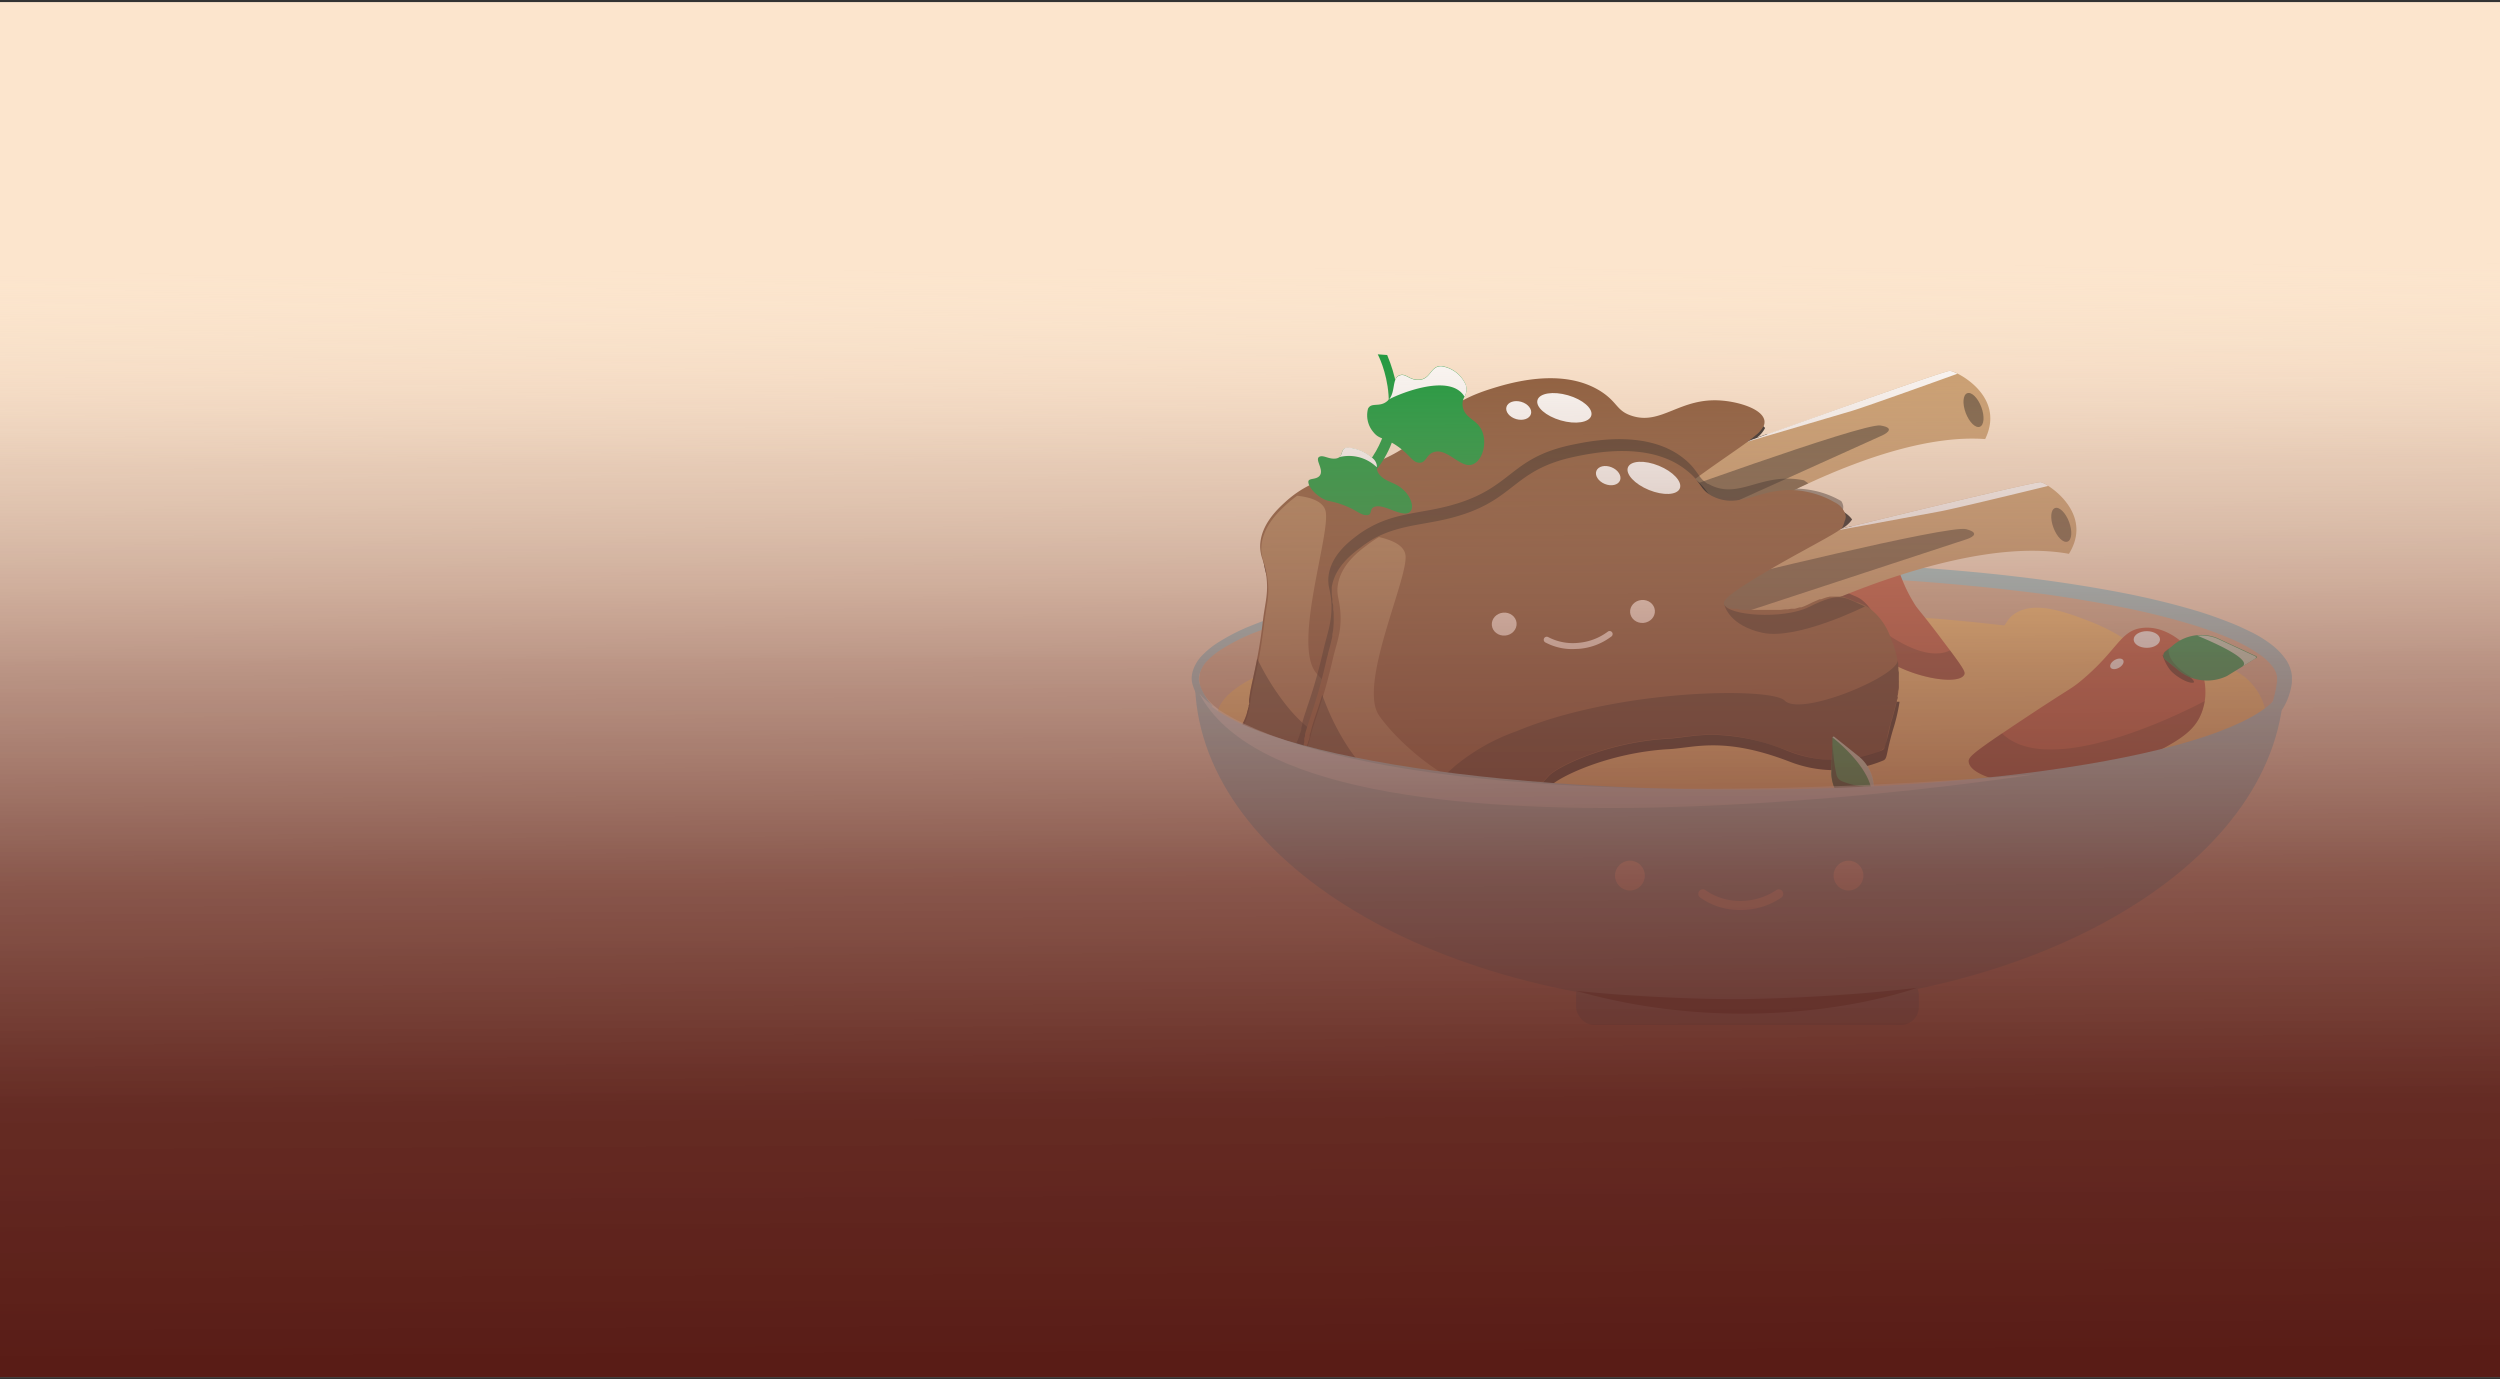 <svg xmlns="http://www.w3.org/2000/svg" xmlns:xlink="http://www.w3.org/1999/xlink" viewBox="0 0 300 165.5"><rect x="0" y="0" width="300" height="165.5" fill="#333333" stroke="none"/><defs><style>.cls-1{isolation:isolate;}.cls-2{fill:#fce5cd;}.cls-3{fill:#d6b396;}.cls-4{fill:#f7c36f;}.cls-5{fill:#99c9d1;}.cls-6{fill:#bf4e34;}.cls-7{opacity:0.27;}.cls-10,.cls-12,.cls-17,.cls-19,.cls-20,.cls-21,.cls-22,.cls-7,.cls-8{mix-blend-mode:soft-light;}.cls-8{opacity:0.9;}.cls-9{fill:#c79966;}.cls-11{fill:#fff;}.cls-12{opacity:0.45;}.cls-13{fill:#7f4b28;}.cls-14{opacity:0.58;}.cls-15{fill:#00922b;}.cls-16{fill:#ffe8d9;}.cls-17{opacity:0.46;}.cls-18{fill:#009245;}.cls-19{opacity:0.74;}.cls-20{opacity:0.61;}.cls-21{opacity:0.52;}.cls-22{opacity:0.49;}.cls-23{fill:url(#linear-gradient);}</style><linearGradient id="linear-gradient" x1="150.37" y1="168.62" x2="149.66" y2="2.17" gradientUnits="userSpaceOnUse"><stop offset="0.03" stop-color="#591c16"/><stop offset="0.22" stop-color="#5f241d" stop-opacity="0.96"/><stop offset="0.38" stop-color="#733c33" stop-opacity="0.84"/><stop offset="0.53" stop-color="#936459" stop-opacity="0.64"/><stop offset="0.68" stop-color="#c09d8d" stop-opacity="0.36"/><stop offset="0.82" stop-color="#fae5cf" stop-opacity="0"/></linearGradient></defs><g class="cls-1"><g id="Layer_1" data-name="Layer 1"><rect class="cls-2" y="0.25" width="300" height="165"/><path class="cls-3" d="M273.45,81.73c.29,9-29,13.11-64.77,13.11S144.35,89,143.9,81.73c-.51-8.22,29-13.11,64.78-13.11S273.22,74.5,273.45,81.73Z"/><path class="cls-4" d="M272,87.42a7.17,7.17,0,0,0-5.18-7.5c-2.28-.83-3.38-.19-5.65-.34-4.3-.29-4.48-2.85-11-5.25-2.67-1-6.24-2.25-8.51-.61-.93.67-.77,1.18-1.91,2.18-2,1.71-4.38,1.89-6.48,2-3.33.25-6.11.45-8.11-1.29-1.85-1.62-1.93-4-4-4.36a16.91,16.91,0,0,1-2.25-.21c-1.53-.37-1.59-.94-2.66-1.09-1.29-.18-1.67.58-3.54.89a12.57,12.57,0,0,1-3-.07,12.46,12.46,0,0,0-6,1.53c-.78.41-3.83,2-4.78,4.33-1.85,4.59,4.66,11.39,8.52,14.52,2.12,1.71,9,6.8,23.45,7.84C252.14,101.54,271.55,93.08,272,87.42Z"/><ellipse class="cls-4" cx="208.68" cy="85.97" rx="62.62" ry="12.67"/><path class="cls-5" d="M144.93,85.22a7.8,7.8,0,0,1-1.39-2,6,6,0,0,1-.45-1.14,2.77,2.77,0,0,1-.09-.66,3.5,3.5,0,0,1,.07-.65,4.56,4.56,0,0,1,1.22-2.15,10.13,10.13,0,0,1,1.85-1.5,23.78,23.78,0,0,1,4.15-2.1c1.43-.58,2.89-1.08,4.36-1.52,2.94-.89,5.93-1.59,8.93-2.19s6-1.1,9.06-1.52c6.06-.84,12.15-1.4,18.25-1.78s12.22-.56,18.33-.58,12.23.15,18.34.51,12.2.91,18.27,1.74c3,.42,6.06.91,9.08,1.5s6,1.31,9,2.22c1.48.46,2.95,1,4.39,1.59.72.31,1.43.65,2.13,1a14.91,14.91,0,0,1,2.05,1.29,8.12,8.12,0,0,1,1.81,1.84,4.31,4.31,0,0,1,.6,1.28,3.72,3.72,0,0,1,.14.74c0,.13,0,.25,0,.38s0,.24,0,.35a7,7,0,0,1-.25,1.24,7.19,7.19,0,0,1-.44,1.17,5.18,5.18,0,0,1-.66,1.1,3.38,3.38,0,0,1-1,.89l-.6-.76a5.65,5.65,0,0,0,.78-1.8,12.19,12.19,0,0,0,.39-2,1.77,1.77,0,0,0,0-.22,1.21,1.21,0,0,0,0-.19,1.78,1.78,0,0,0-.07-.39,2.71,2.71,0,0,0-.37-.77,6.38,6.38,0,0,0-1.39-1.41,18.38,18.38,0,0,0-3.8-2.11c-1.36-.59-2.77-1.09-4.2-1.55a87.34,87.34,0,0,0-8.78-2.2c-3-.61-6-1.1-9-1.53A278.09,278.09,0,0,0,209.22,69q-9.14,0-18.25.42c-6.08.33-12.14.84-18.17,1.62-3,.39-6,.84-9,1.4s-5.95,1.21-8.86,2c-1.46.42-2.9.89-4.3,1.44a23.14,23.14,0,0,0-4,2,9.42,9.42,0,0,0-1.71,1.35,3.72,3.72,0,0,0-1,1.75,2,2,0,0,0-.06.49,1.53,1.53,0,0,0,.06.46,4.5,4.5,0,0,0,.37,1,7.3,7.3,0,0,0,1.22,1.78Z"/><path class="cls-6" d="M220.06,71.55c0,1.62,1,2.67,2.81,4.57a16.39,16.39,0,0,0,4.54,3.7c3.3,1.72,7.72,2.31,8.3,1.14.14-.29,0-.62-1.7-2.91l-.83-1.1c-3-4-3-3.72-3.55-4.66-1.93-3.17-1.58-4.65-3.14-5.4a4.54,4.54,0,0,0-4.22.55,4.93,4.93,0,0,0-2.13,3.19A4.14,4.14,0,0,0,220.06,71.55Z"/><g class="cls-7"><path d="M220.06,71.55c0,1.62,1,2.67,2.81,4.57a16.39,16.39,0,0,0,4.54,3.7c3.3,1.72,7.72,2.31,8.3,1.14.14-.29,0-.62-1.7-2.91-4.94,2.35-13.87-7.42-13.87-7.42A4.14,4.14,0,0,0,220.06,71.55Z"/></g><g class="cls-8"><path d="M219.43,69h0a.06.06,0,0,1,0,0c0,.3.07.6.09.89s0,.31,0,.47v.47c0,.14,0,.29,0,.42s0,.32,0,.47,0,.19,0,.28l-.06.53.36,0a24.42,24.42,0,0,1-.45,3.49c-.53,3-.25,3.44-.76,3.73a14.92,14.92,0,0,1-11.23,1.31c-8.11-2.2-11.41-.43-14.49.08-7.05,1.16-12.71,4.66-13.69,5.94-.19.24-.36.47-.52.7s-.23.32-.33.48l-.13.2c-2.29,3.5-2.06,5.5-5.11,7.76a10.86,10.86,0,0,1-2,1.18,15.54,15.54,0,0,1-3.71,1c-1.38.25-3,.44-5,.68-6,.71-8.22-.46-10.55-2.79a22.09,22.09,0,0,1-1.53-1.7l-.12-.14a8.77,8.77,0,0,1-1.72-2.76l.06-.54c.26-1.93.8-2.3,1.27-3.56a11.27,11.27,0,0,0,.56-2.49c.13-1.11.5-2.44.9-4.53h0c0-.18.07-.36.11-.55.19-1.08.4-2.37.58-3.91.27-2.3.7-3.39.39-5.54-.07-.5-.16-.89-.24-1.23a8.54,8.54,0,0,1-.48-2,2.41,2.41,0,0,1,0-.38c.1-2.44,2-4.24,2.93-5.11a13.2,13.2,0,0,1,1.37-1.1c2.69-1.9,5.43-2.26,8.49-3.32,8.23-2.85,6.89-6.68,14.74-9.17,2.15-.68,8.74-2.78,13.44.32,1.93,1.27,1.8,2.27,3.59,2.86,3.61,1.2,5.84-2.29,10.94-1.81,1.62.15,3.84.74,4.68,1.73a3.27,3.27,0,0,1-1,1.17l1.3-.47a1.34,1.34,0,0,1,0,.2c-.06,1-1.69,2.1-5.19,4.55h0l-.41.28c-5.57,3.91-7.56,5.61-8.23,6.42a2.48,2.48,0,0,0-.18.24l-.06.1a.56.56,0,0,0-.08.42l0,0a.64.64,0,0,0,.29.33,3.41,3.41,0,0,0,1.31.42h0a11.89,11.89,0,0,0,1.29.1,18,18,0,0,0,3.42-.28,11,11,0,0,0,3.88-1.34c2.81-1.79,3.71-1.72,5.11-1.27.43.15.92.33,1.52.51,2.09.61,3.16,2.76,3.84,4.13a7.53,7.53,0,0,1,.41.93c.11.28.2.56.28.83h0s0,0,0,0v0h0C219.4,68.88,219.41,69,219.43,69Z"/></g><path class="cls-9" d="M238.22,52.69c-6.59-.48-14.53,2.23-21.24,5.33l-1.37.64c-1.35.65-2.64,1.31-3.84,2l-.35.19h0c-3.07,1.65-5.56,3.17-7.1,4.15-1.06.67-1.66,1.08-1.66,1.08l-1.75-.81L199,64.36l-.77-.36h0l-.21-.1L195,62.48l2.95-2.4h0l1.12-.9,2.19-1.78.83-.68.82-.67h0L204.2,55l4.74-1.72,1.87-.67,1.3-.47C220.75,49,233.45,44.48,234,44.5a3,3,0,0,1,.94.35C236.74,45.77,240.26,48.49,238.22,52.69Z"/><g class="cls-10"><path class="cls-11" d="M234.89,44.85c-2.09.76-10.89,3.92-12.61,4.44l-10.16,3-1.52.45-1.66.49,1.87-.67,1.3-.47C220.75,49,233.45,44.48,234,44.5A3,3,0,0,1,234.89,44.85Z"/></g><g class="cls-12"><path d="M196.79,60.49s26.72-9.76,28.86-9.43.24,1.18.24,1.18L196.67,65.43l-1.7-3Z"/></g><path class="cls-13" d="M219.33,68.39c0,.21.07.42.1.63h0a.06.06,0,0,1,0,0c0,.3.07.6.09.89s0,.31,0,.47v.47c0,.14,0,.29,0,.42s0,.32,0,.47,0,.19,0,.28l-.06.53c-.07.67-.18,1.3-.28,1.87l-.06.32c0,.19-.06.36-.09.53a22.73,22.73,0,0,1-.45,3h0a.58.58,0,0,1-.22.22,14.92,14.92,0,0,1-10.27,1.53l-.23,0c-.24-.05-.49-.11-.73-.18-8.11-2.19-11.41-.43-14.49.08-7.05,1.16-12.71,4.67-13.7,6l-.3.4-.15.2-.19.28q-.18.24-.33.48l-.12.18c-.2.32-.38.63-.55.93l-.12.21h0l-.06.11,0,.09h0c-.2.37-.38.73-.54,1.07-.07.14-.13.27-.19.41l-.45,1a2,2,0,0,1-.1.21l-.08.16a2.91,2.91,0,0,1-.18.35,8.2,8.2,0,0,1-.43.76,1,1,0,0,0-.08.11l-.32.45-.09.11c-.05.08-.12.15-.18.23l-.1.11-.09.11-.11.11L174,94l-.11.11-.11.11a11.12,11.12,0,0,1-.94.78l-.24.17-.26.18-.14.09q-.39.24-.78.45l-.13.06-.17.09,0,0-.2.09-.06,0-.13,0-.25.11-.21.08-.12,0-.31.11-.51.16-.27.08-.08,0-.27.07c-.43.11-.88.2-1.37.29l-1.05.18-.36,0-.34,0h-.1l-1.3.18-.28,0-.33,0h-.06l-.28,0-1.09.13c-6,.71-8.22-.46-10.54-2.79l-.29-.3c-.1-.1-.19-.2-.29-.29l-.13-.15-.4-.45,0,0c-.06-.08-.13-.15-.19-.22s-.25-.3-.36-.45a1.84,1.84,0,0,1-.17-.22,13.91,13.91,0,0,1-1.2-1.76s0-.09-.08-.14l0-.08a1.39,1.39,0,0,1-.19-.51s0-.1,0-.16a2.7,2.7,0,0,1,0-.28,9.11,9.11,0,0,1,.16-1l0-.12,0-.12.06-.19a.32.32,0,0,1,0-.09.24.24,0,0,1,0-.08l.06-.16a8.94,8.94,0,0,1,.43-.93.91.91,0,0,0,.07-.14,6.93,6.93,0,0,0,.55-1.35c0-.14.08-.3.12-.46v0c0-.06,0-.12.05-.19s0-.22.07-.34,0-.2,0-.31l0-.19c0-.16.05-.33.07-.5.14-1.11.51-2.43.91-4.53h0c.23-1.2.47-2.65.68-4.46.27-2.28.7-3.37.41-5.5a.06.06,0,0,1,0,0,11.38,11.38,0,0,0-.47-2,4.65,4.65,0,0,1-.26-1.65c.11-2.44,2-4.24,2.94-5.1a13.26,13.26,0,0,1,1.36-1.11c2.7-1.9,5.44-2.26,8.49-3.32,8.24-2.85,6.89-6.67,14.75-9.17,2.15-.68,8.73-2.77,13.44.32,1.93,1.28,1.79,2.27,3.59,2.86,3.61,1.2,5.84-2.29,10.94-1.81,2,.18,4.76,1,5,2.39a1.18,1.18,0,0,1-.07.61,3.27,3.27,0,0,1-1,1.17l-.21.18c-.91.76-2.34,1.72-4.33,3.11-1.31.92-2.42,1.72-3.36,2.41h0c-5.18,3.79-5.28,4.43-5.19,4.77l0,0a.09.09,0,0,0,0,.07.16.16,0,0,0,0,.07l.05.06.15.12.08,0,.07,0,0,0,.11,0a1.45,1.45,0,0,0,.25.1l.09,0a5.65,5.65,0,0,0,1.24.22H200q.36,0,.75,0a15.45,15.45,0,0,0,1.64-.06q.44,0,.87-.09h0l.27,0a16.09,16.09,0,0,0,2.33-.52l.45-.15h0l.43-.17c.15-.05.28-.12.42-.18l.39-.2.36-.21.26-.16c.25-.16.48-.3.71-.42l.37-.21.11-.06.33-.17.51-.22.05,0,.27-.09a3.36,3.36,0,0,1,.47-.13l.16,0,.24,0H212l.35,0h.05l.27.07c.4.11.82.27,1.33.44l.23.07.38.12c2.08.61,3.16,2.76,3.84,4.13a10.17,10.17,0,0,1,.69,1.76h0a.07.07,0,0,1,0,0h0C219.2,67.82,219.27,68.1,219.33,68.39Z"/><g class="cls-14"><path class="cls-9" d="M178.41,86.55c-2.79,3.93-2.33,6-5.57,8.44a11,11,0,0,1-2,1.18l-3.71,1c-1.39.24-3,.44-5,.67-6,.71-8.22-.46-10.54-2.79s-3.4-4.32-3.37-4.6c.31-3.43,1.39-2.62,1.88-6.59.14-1.11.51-2.43.91-4.53h0c.23-1.2.47-2.65.68-4.46.28-2.3.71-3.38.4-5.54-.27-1.89-.78-2.31-.73-3.63.11-2.44,2-4.24,2.94-5.1a13.26,13.26,0,0,1,1.36-1.11c1.63.18,3.14.68,3.41,1.84.63,2.71-4,16.08-1.11,19.45s9.56,7.6,12.72,7.2C172.46,87.8,175.84,87.11,178.41,86.55Z"/></g><g class="cls-12"><path d="M214.57,61.57S206.89,66.5,202.65,66c-3.91-.43-4.8-2.59-4.91-2.93.49,1.33,7.22,1.13,10.2-.77C211.62,60,212,60.83,214.57,61.57Z"/></g><g class="cls-10"><ellipse class="cls-11" cx="187.74" cy="48.94" rx="1.57" ry="3.36" transform="translate(88.7 215.78) rotate(-73.92)"/></g><g class="cls-10"><ellipse class="cls-11" cx="182.26" cy="49.26" rx="1.08" ry="1.53" transform="translate(84.43 210.74) rotate(-73.92)"/></g><g class="cls-12"><path d="M219.33,68.39c0,.21.08.42.1.63h0a.06.06,0,0,1,0,0c0,.3.07.6.09.89s0,.31,0,.47v.47c0,.14,0,.29,0,.42s0,.32,0,.47,0,.19,0,.28l-.06.53c-.07.67-.18,1.3-.28,1.87l-.06.32c0,.19-.06.36-.09.53-.33,2.08-.14,2.59-.45,3h0a1.52,1.52,0,0,1-.22.22c-1.85,1.44-5.75,2.49-10.27,1.53l-.23,0c-.24-.05-.49-.11-.73-.18-8.11-2.19-11.41-.43-14.49.08-7.05,1.16-12.71,4.67-13.7,6l-.3.4-.15.2-.19.28q-.18.24-.33.48l-.12.18c-.2.32-.38.63-.55.93l-.12.21h0l-.06.11,0,.09c-.2.37-.38.73-.54,1.07-.07.14-.13.27-.19.41l-.45,1a2,2,0,0,1-.1.21l-.08.16a2.91,2.91,0,0,1-.18.35,8.2,8.2,0,0,1-.43.76,1,1,0,0,0-.08.11l-.32.45-.09.11c-.05.08-.12.15-.18.23l-.1.11-.09.11-.11.11L174,94l-.11.11-.11.11a11.12,11.12,0,0,1-.94.78l-.24.17-.26.18-.14.09q-.39.24-.78.45l-.13.06-.17.09,0,0-.2.09-.06,0-.13,0-.25.11-.21.08-.12,0-.31.11-.51.16-.27.08-.08,0-.27.07c-.43.11-.88.2-1.37.29l-1.05.18-.36,0-.34,0h-.1l-1.3.18-.28,0-.33,0h-.06l-.28,0-1.09.13c-6,.71-8.22-.46-10.54-2.79l-.29-.3c-.1-.1-.19-.2-.29-.29l-.13-.15-.4-.45,0,0c-.06-.08-.13-.15-.19-.22s-.25-.3-.36-.45a1.84,1.84,0,0,1-.17-.22,13.91,13.91,0,0,1-1.2-1.76s0-.09-.08-.14l0-.08a1.39,1.39,0,0,1-.19-.51s0-.1,0-.16a2.7,2.7,0,0,1,0-.28,9.11,9.11,0,0,1,.16-1l0-.12,0-.12.06-.19a.32.32,0,0,1,0-.09.24.24,0,0,1,0-.08l.06-.16a8.94,8.94,0,0,1,.43-.93.91.91,0,0,0,.07-.14,6.93,6.93,0,0,0,.55-1.35c0-.14.08-.3.12-.46v0c0-.06,0-.12.05-.19s0-.22.07-.34,0-.2,0-.31l0-.19c0-.16.05-.33.07-.5.14-1.11.51-2.43.91-4.53,0,0,.13.29.36.72a29.51,29.51,0,0,0,3.34,5.15c3.13,3.79,7.9,7,13,1a24.56,24.56,0,0,1,6.87-5.3c11.6-6.37,29.8-8.52,31.58-7.08,2.05,1.67,12.1-3.75,12.93-5.94a.59.59,0,0,0,.05-.36C219.2,67.82,219.27,68.1,219.33,68.39Z"/></g><path class="cls-15" d="M175.89,46.18a1.73,1.73,0,0,1-.15,1.42,1.82,1.82,0,0,0-.15,1.46c.4,1.2,1.61,1.3,2.21,2.56.73,1.54.08,3.86-1.27,4.16s-2.87-2-4.43-1.54c-1,.28-.93,1.39-1.87,1.28-.79-.09-1-.92-2.57-2s-2.13-.75-2.85-1.66a3.11,3.11,0,0,1-.65-2.81c.4-.81,1.33-.15,2.25-.87a1.85,1.85,0,0,0,.28-.28h0c.81-1,.31-2.58,1.31-2.89.73-.22,1.12.57,2.18.55,1.53,0,1.44-1.67,2.78-1.64A3.77,3.77,0,0,1,175.89,46.18Z"/><path class="cls-15" d="M168.93,61.58c-1,.32-2.93-1.15-4-.76-.67.25-.19,1-.93,1s-1.14-.57-2.71-1.18-1.9-.37-2.79-.94S157,58.32,157,57.82s.95-.2,1.37-.75c.56-.73-.7-2,0-2.28.47-.19,1.07.32,1.87.24h0a1,1,0,0,0,.41-.12h0c.54-.32.19-1.11,1.05-1.17a5,5,0,0,1,3.08,1.34,1.33,1.33,0,0,1,.43,1,1.39,1.39,0,0,0,.44,1c.75.79,1.72.78,2.64,1.6C169.46,59.66,169.85,61.29,168.93,61.58Z"/><path class="cls-15" d="M163.58,58s7.1-5.3,2.88-15.4l-1.13-.08s4.37,8.1-2.75,14.79C163.32,58.86,163.58,58,163.58,58Z"/><g class="cls-10"><path class="cls-11" d="M175.89,46.18a1.73,1.73,0,0,1-.15,1.42c-1.85-3.11-8.78.1-9.05.33.81-1,.31-2.58,1.31-2.89.73-.22,1.12.57,2.18.55,1.53,0,1.44-1.67,2.78-1.64A3.77,3.77,0,0,1,175.89,46.18Z"/></g><g class="cls-10"><path class="cls-11" d="M164.8,55.06a1.33,1.33,0,0,1,.43,1,2.42,2.42,0,0,1-.24-.19,4.76,4.76,0,0,0-4.32-1c.54-.32.19-1.11,1.05-1.17A5,5,0,0,1,164.8,55.06Z"/></g><ellipse class="cls-16" cx="171.74" cy="68.3" rx="1.49" ry="1.38" transform="translate(-10.07 35.06) rotate(-11.33)"/><ellipse class="cls-16" cx="188.09" cy="65.03" rx="1.49" ry="1.38" transform="translate(-9.11 38.21) rotate(-11.33)"/><path class="cls-16" d="M179.47,70.45a6.74,6.74,0,0,1-2.6-.49.36.36,0,0,1-.17-.48.36.36,0,0,1,.48-.18h0a6.42,6.42,0,0,0,3.66.29,6.72,6.72,0,0,0,3.35-1.7.36.36,0,0,1,.53.5A7.43,7.43,0,0,1,181,70.3,7.73,7.73,0,0,1,179.47,70.45Z"/><g class="cls-17"><path d="M226.77,80.43a1.85,1.85,0,0,0,0,.23l0,.47c0,.08,0,.15,0,.23l0,.24c0,.14,0,.28-.05.42s0,.31-.08.47a2.56,2.56,0,0,1-.05.27c0,.18-.07.35-.11.52-.15.66-.32,1.27-.48,1.83l-.09.31c0,.19-.1.35-.15.52a24.67,24.67,0,0,1-.76,2.92h0a.45.45,0,0,1-.24.18,14.9,14.9,0,0,1-10.37.44l-.22-.08c-.24-.08-.48-.16-.71-.26a25,25,0,0,0-8.77-1.94c-2.34,0-4,.38-5.65.47-7.13.41-13.14,3.29-14.25,4.46l-.35.36-.16.19-.23.25-.37.45-.05,0-.09.12-.31.39-.34.47a1.43,1.43,0,0,0-.14.2h0a.36.36,0,0,0-.07.1l-.06.08h0c-.24.35-.45.69-.65,1l-.24.38-.46.78-.08.12-.12.2-.1.15-.21.33c-.17.24-.33.48-.52.71l-.09.1q-.17.21-.36.42l-.1.1-.21.2-.11.1-.11.1-.11.1-.12.09-.12.1-.13.1a11.28,11.28,0,0,1-1,.68l-.25.14-.28.15-.15.07a8.75,8.75,0,0,1-.83.37l-.13,0-.17.07h0l-.21.07-.07,0-.14,0-.25.07-.22.06-.13,0-.32.08-.52.1-.28,0h-.08l-.27,0c-.44.06-.9.11-1.4.15l-1,.06h-.38l-.34,0h-.09l-1.32,0h-2.05c-4.26,0-6.54-.62-8.24-1.92a9.55,9.55,0,0,1-1.24-1.15c-.24-.26-.47-.53-.71-.82l-.25-.33-.22-.29,0,0-.12-.15-.35-.49,0,0-.16-.24-.32-.48,0-.07-.1-.17a15.23,15.23,0,0,1-1-1.87.58.58,0,0,1-.06-.15.36.36,0,0,1,0-.09,1.42,1.42,0,0,1-.14-.52c0-.06,0-.11,0-.16l.06-.28a7.22,7.22,0,0,1,.27-.94.36.36,0,0,1,0-.11s0-.08,0-.12l.07-.18a.3.3,0,0,0,0-.08.36.36,0,0,0,0-.09,1,1,0,0,0,.07-.15l0,0c.16-.31.33-.57.5-.84l.09-.12a7.9,7.9,0,0,0,.68-1.29l.18-.45v0a.88.88,0,0,0,.05-.15,0,0,0,0,0,0,0c0-.11.07-.22.11-.33l.09-.3c0-.06,0-.13,0-.19l.12-.49c0-.06,0-.12,0-.18.27-1,.76-2.29,1.35-4.22h0c.15-.51.32-1.08.49-1.71s.38-1.44.57-2.27l.09-.37c.51-2.22,1-3.25,1-5.34v-.13a11,11,0,0,0-.26-2,4.49,4.49,0,0,1-.08-1.66c.37-2.43,2.44-4,3.46-4.77a11.83,11.83,0,0,1,1.48-.95c2.88-1.61,5.65-1.67,8.79-2.4,8.5-2,7.57-5.9,15.64-7.54,2.22-.45,9-1.83,13.33,1.75a7.3,7.3,0,0,1,.79.74h0c.51.55.77,1,1.11,1.44a2.61,2.61,0,0,0,.27.31,4.17,4.17,0,0,0,.63.49l.06,0,.41.21c2.78,1.27,5-.57,8.37-.82a9.86,9.86,0,0,1,2.7.18L217,58l-1.37.64a10.22,10.22,0,0,1,1.91.21,10.93,10.93,0,0,1,3.41,1.28,1.4,1.4,0,0,1,.24.65,1.06,1.06,0,0,1-.14.6s0,0,0,0a3.42,3.42,0,0,1-1.07,1l-.23.16c-.58.38-1.33.81-2.27,1.33l-.51.28-.66.36-1.2.66c-1.4.78-2.59,1.45-3.6,2h0l-1.32.78-.64.39c-.54.33-1,.62-1.41.88-2.26,1.48-2.34,1.89-2.3,2.15v0s0,0,0,.07l0,.07.05.07a.8.8,0,0,0,.13.13.46.46,0,0,1,.07.07l.07,0,0,0,.1.06a1.33,1.33,0,0,0,.24.11l.09,0a1.33,1.33,0,0,0,.24.1l.46.13a3.81,3.81,0,0,0,.51.12h.07l.06,0,.74.11c.51.06,1.07.1,1.64.11q.42,0,.87,0h.29c.2,0,.4,0,.59,0a16.62,16.62,0,0,0,1.78-.23l.47-.11h0a3.45,3.45,0,0,0,.46-.12l.43-.13.41-.16.38-.17.27-.13.75-.35.4-.16.11,0,.35-.13.52-.16h.06l.28-.07.48-.07h.59l.18,0a.47.47,0,0,1,.17,0,2.25,2.25,0,0,1,.35.09l0,0a1.14,1.14,0,0,1,.26.09c.25.1.5.22.78.35l.5.23.22.1.36.15a4.24,4.24,0,0,1,.7.37h0a5,5,0,0,1,1,1l.25.33a9.54,9.54,0,0,1,1.12,2.17c.1.24.19.48.27.7a10.87,10.87,0,0,1,.5,1.83h0s0,0,0,0h0q.07.44.12.87c0,.21,0,.43,0,.64h0v.7Z"/></g><g class="cls-8"><path d="M227.84,80.69h0v0c0,.3,0,.6,0,.9a3.55,3.55,0,0,1,0,.46,1.79,1.79,0,0,1,0,.23,2.29,2.29,0,0,1,0,.25l-.06.42c0,.15,0,.31-.07.46s0,.18,0,.27-.08.35-.11.53h.35a22.72,22.72,0,0,1-.81,3.42c-.84,2.88-.62,3.4-1.15,3.63a15,15,0,0,1-11.31.11c-7.83-3-11.3-1.65-14.42-1.47-7.13.4-13.13,3.28-14.25,4.45-.21.21-.4.43-.59.63l-.38.45-.15.18c-2.64,3.23-2.63,5.25-5.9,7.17a10.37,10.37,0,0,1-2.14,1,15.33,15.33,0,0,1-3.8.65c-1.4.1-3,.12-5,.14-6.08.06-8.12-1.34-10.18-3.9a21.26,21.26,0,0,1-1.35-1.85c0-.06-.07-.11-.1-.16a8.67,8.67,0,0,1-1.41-2.92c0-.19.07-.37.11-.53.46-1.9,1.05-2.2,1.65-3.41a10.93,10.93,0,0,0,.81-2.42c.26-1.09.77-2.36,1.39-4.4h0c0-.17.11-.34.16-.53.31-1.06.65-2.31,1-3.82.52-2.26,1.07-3.3,1-5.47a11.61,11.61,0,0,0-.11-1.25,8.61,8.61,0,0,1-.26-2.06,2.46,2.46,0,0,1,0-.37c.36-2.43,2.43-4,3.46-4.77a12.17,12.17,0,0,1,1.47-1c2.89-1.61,5.65-1.67,8.8-2.4,8.49-2,7.56-5.9,15.64-7.54,2.21-.45,9-1.83,13.33,1.75,1.78,1.47,1.54,2.45,3.26,3.23,3.46,1.58,6.06-1.66,11.07-.64,1.6.33,3.74,1.15,4.46,2.23A3.38,3.38,0,0,1,221,63.44l1.34-.33a1.15,1.15,0,0,1,0,.19c-.17,1-1.9,1.92-5.64,4h0l-.44.24c-6,3.3-8.12,4.77-8.87,5.51a1.83,1.83,0,0,0-.2.21l-.07.09a.56.56,0,0,0-.13.42v0a.72.72,0,0,0,.26.36,3.39,3.39,0,0,0,1.26.55h0a10.1,10.1,0,0,0,1.28.24,17.5,17.5,0,0,0,3.43.1,11.16,11.16,0,0,0,4-.93c3-1.48,3.88-1.32,5.21-.71.42.19.88.42,1.47.66,2,.83,2.84,3.08,3.37,4.52a7.76,7.76,0,0,1,.31,1c.08.29.14.57.19.86h0a.09.09,0,0,1,0,0h0Z"/></g><path class="cls-9" d="M248.27,66.46c-8.44-1.53-19.69,2-27.52,5.2-3.23,1.31-5.88,2.56-7.51,3.37-1.13.55-1.77.9-1.77.9l-1.66-1-1.76-1.05-.72-.44-.2-.12-2.92-1.74,3.21-2.08,6.78-4.39,4.89-1.2,1.93-.47,1.34-.33c8.92-2.17,22-5.33,22.53-5.25a3.08,3.08,0,0,1,.9.45C247.53,59.42,250.74,62.5,248.27,66.46Z"/><g class="cls-10"><path class="cls-11" d="M245.79,58.31c-2.17.53-11.25,2.74-13,3.06L222.35,63.3l-1.56.29-1.7.32,1.93-.47,1.34-.33c8.92-2.17,22-5.33,22.53-5.25A3.08,3.08,0,0,1,245.79,58.31Z"/></g><g class="cls-12"><path d="M206.24,69.79s27.61-6.84,29.7-6.29.11,1.19.11,1.19l-30.46,10-1.38-3.11Z"/></g><path class="cls-13" d="M227.83,81.64c0,.15,0,.31,0,.46l0,.23a2.29,2.29,0,0,1,0,.25l-.06.42c0,.15,0,.31-.07.46s0,.18,0,.27-.08.35-.11.53c-.15.65-.32,1.26-.48,1.82,0,.11-.07.21-.1.32s-.1.35-.14.51a22.58,22.58,0,0,1-.77,2.93h0a.58.58,0,0,1-.24.19,14.93,14.93,0,0,1-10.38.43l-.22-.07-.71-.26a24.56,24.56,0,0,0-9-1.95c-2.22,0-3.87.39-5.43.48-7.13.4-13.13,3.28-14.25,4.45l-.34.37-.12.12-.05.06-.11.13a.69.69,0,0,0-.11.13c-.13.15-.26.29-.38.44l-.13.17c-.12.15-.24.29-.34.44l-.16.21-.16.21a2.43,2.43,0,0,1-.14.2h0a.61.61,0,0,1-.07.1l-.05.08h0c-.18.27-.35.52-.5.77-.06.08-.11.16-.16.24l-.06.11a.41.41,0,0,0,0,.09l0,0a.25.25,0,0,0,0,.07l0,.06h0s0,0,0,0-.09.14-.13.22h0l-.12.19c-.09.16-.19.32-.29.48l-.12.19-.09.15,0,0c-.06.1-.13.19-.19.28a5.62,5.62,0,0,1-.35.5l-.08.1a.76.76,0,0,0-.08.11l-.09.1-.18.21h0l-.19.2a.94.94,0,0,1-.1.1l-.1.1-.1.1-.11.1-.11.1-.12.1-.11.1-.13.1-.12.09-.12.09c-.19.14-.4.28-.62.42l-.28.17-.26.14-.14.08-.14.07,0,0-.1,0-.19.09-.18.08-.2.09,0,0-.21.08-.13,0-.07,0-.11,0h0l-.21.07-.07,0-.13,0-.26.07-.22.07-.12,0-.32.08-.52.1-.28.05h-.08l-.28,0c-.43.07-.9.11-1.39.15h-.26l-.53,0h-.27l-.37,0h-3.8c-5.23,0-7.48-1-9.32-2.9-.29-.31-.58-.64-.87-1l-.09-.11h0l-.17-.22-.25-.32-.11-.16-.13-.18a.18.18,0,0,1-.05-.07l0,0,0-.05-.05-.07-.07-.09s0,0,0,0h0l-.11-.15a.41.41,0,0,1-.05-.09c-.12-.16-.22-.32-.32-.48a2.39,2.39,0,0,1-.13-.21s0,0,0,0l-.17-.28c-.18-.3-.33-.58-.46-.83l-.08-.15-.16-.34L155,95.3a.36.36,0,0,0,0-.09l-.06-.15,0-.09a1.38,1.38,0,0,1-.14-.52l0-.16c0-.09,0-.19.06-.27a1.24,1.24,0,0,0,0-.16l.06-.23s0,0,0,0,.06-.22.09-.32v0l.06-.17a.06.06,0,0,0,0,0l0-.08s0,0,0,0a.36.36,0,0,1,0-.09l0-.1h0l0-.08h0l0-.09a.36.36,0,0,1,0-.09l.07-.15.08-.15.2-.34.08-.13.17-.25.08-.13a.35.35,0,0,0,.05-.08l.08-.12a2.39,2.39,0,0,1,.13-.21l.12-.23q.13-.24.27-.54a1,1,0,0,1,0-.1l0-.08s0,0,0,0h0l.05-.11h0a.56.56,0,0,1,0-.12l0-.12v0l0-.08,0-.09,0-.11a.14.14,0,0,0,0-.06v0s0-.09,0-.14l.06-.22a.19.19,0,0,0,0-.08,1.33,1.33,0,0,0,0-.19l0-.12c0-.11.07-.24.1-.37a1.74,1.74,0,0,1,0-.22c.27-1,.75-2.28,1.33-4.18h0c.15-.49.31-1,.47-1.62.22-.81.45-1.72.69-2.74.08-.37.16-.7.25-1l0-.08c.15-.56.29-1,.4-1.53.05-.19.1-.38.13-.57l0-.14c0-.15.05-.3.07-.45a9.32,9.32,0,0,0,.09-1.65h0s0,0,0,0v-.17a.92.92,0,0,1,0-.16c0-.21,0-.41-.06-.58a.88.88,0,0,0,0-.17v0h0a1.43,1.43,0,0,0,0-.22v-.1c0-.16-.06-.31-.09-.44s0-.06,0-.09a.13.13,0,0,1,0-.06h0a.29.29,0,0,1,0-.09s0,0,0-.08,0-.06,0-.08a4.6,4.6,0,0,1-.08-.93h0c0-.1,0-.2,0-.31a1,1,0,0,1,0-.16c.36-2.42,2.43-4,3.46-4.77a14,14,0,0,1,1.47-1c2.89-1.61,5.65-1.67,8.8-2.4,8.5-2,7.57-5.9,15.64-7.54,2.16-.44,8.68-1.76,13,1.52h0l.29.23a7.37,7.37,0,0,1,1.05,1l.29.39.41.56,0,0a3.46,3.46,0,0,0,1.48,1.18,4.81,4.81,0,0,0,2.39.43c2-.13,4-1.29,6.77-1.27a10.22,10.22,0,0,1,1.91.21,10.93,10.93,0,0,1,3.41,1.28,2.35,2.35,0,0,1,1.31,1.63,1.19,1.19,0,0,1-.13.6A3.54,3.54,0,0,1,221,63.44l-.23.15c-.65.43-1.53.93-2.66,1.55l-.36.2-1.62.89c-1.24.68-2.32,1.29-3.26,1.83l-.33.2h0l-.32.19c-4.55,2.65-5.27,3.46-5.34,3.85a.38.38,0,0,0,0,.15v0a.24.24,0,0,0,0,.08l0,0h0a.13.13,0,0,0,0,.05l0,0a1.37,1.37,0,0,0,.4.32,1.23,1.23,0,0,0,.23.11h0l.08,0h0l.14,0,.14.05.15,0,.16,0,.17,0,.54.12.19,0,.19,0,.37,0h0l.25,0,.41,0h.25l.68,0h.23c.32,0,.65,0,1,0s.45,0,.68,0l.25,0,.21,0h.12l.48-.06.08,0,.26,0,.38-.07.14,0,.24,0h0l.07,0,.22-.06.38-.11.13,0h0l.05,0,.2-.07.18-.07h0l.2-.09.18-.08.61-.3.14-.06.14-.06.56-.24.09,0,.09,0c.28-.11.53-.19.77-.26h0l.06,0h0a1.05,1.05,0,0,1,.24-.06h0l.26,0h.08l.25,0h.79l.1,0,.24.07h0l.57.22h0l.05,0,.19.09.23.1.33.16.05,0,.13.06.1,0,.3.13.19.08a4.12,4.12,0,0,1,.66.34,3.79,3.79,0,0,1,.45.34l.19.17h0A7.42,7.42,0,0,1,226.67,76c.2.46.36.91.51,1.29a10.87,10.87,0,0,1,.5,1.83h0v.07h0c.05.29.08.57.11.86s0,.43,0,.64h0v0C227.85,81,227.85,81.34,227.83,81.64Z"/><g class="cls-14"><path class="cls-9" d="M185.18,93.75c-3.19,3.6-3,5.75-6.44,7.79a10.72,10.72,0,0,1-2.14,1l-3.8.64c-1.4.1-3,.12-5,.14-6.08.06-8.13-1.34-10.19-3.9s-2.91-4.66-2.86-4.93c.68-3.38,1.66-2.46,2.58-6.36.25-1.08.76-2.36,1.38-4.4h0c.36-1.17.75-2.59,1.16-4.36.51-2.26,1.06-3.29,1-5.47-.06-1.91-.53-2.38-.33-3.68.36-2.42,2.43-4,3.46-4.77a14,14,0,0,1,1.47-1c1.61.36,3.05,1,3.19,2.19.34,2.76-5.73,15.55-3.17,19.22s8.69,8.57,11.87,8.52C179.13,94.35,182.57,94,185.18,93.75Z"/></g><g class="cls-12"><path d="M223.8,72.77s-8.16,4.08-12.33,3.16c-3.84-.85-4.5-3.09-4.57-3.44.35,1.38,7.06,1.9,10.22.33C221,70.87,221.35,71.76,223.8,72.77Z"/></g><g class="cls-10"><ellipse class="cls-11" cx="198.47" cy="57.35" rx="1.57" ry="3.36" transform="translate(70.35 219.41) rotate(-67.79)"/></g><g class="cls-10"><ellipse class="cls-11" cx="192.99" cy="57.08" rx="1.08" ry="1.53" transform="translate(67.19 214.17) rotate(-67.79)"/></g><g class="cls-12"><path d="M227.8,80.05c0,.22,0,.43,0,.64h0v0c0,.3,0,.6,0,.9a3.55,3.55,0,0,1,0,.46,1.79,1.79,0,0,1,0,.23,2.29,2.29,0,0,1,0,.25l-.06.42c0,.15,0,.31-.07.46s0,.18,0,.27-.08.35-.11.53c-.15.65-.32,1.26-.48,1.82,0,.11-.07.21-.1.32s-.1.35-.14.51c-.55,2-.42,2.56-.77,2.93h0a1.83,1.83,0,0,1-.24.19c-2,1.23-6,1.87-10.38.43l-.22-.07-.71-.26c-7.83-3-11.29-1.65-14.42-1.47-7.13.4-13.13,3.28-14.25,4.45l-.34.37-.17.18-.22.26c-.13.15-.26.29-.38.44l-.13.17c-.24.3-.46.58-.66.86a2.43,2.43,0,0,1-.14.2h0a.61.61,0,0,1-.07.1l-.05.08q-.36.53-.66,1c-.08.12-.16.25-.23.38l-.55.9a2,2,0,0,1-.12.19l-.09.15c-.07.11-.14.22-.22.33s-.33.48-.51.71l-.09.1c-.12.15-.24.28-.37.42a.94.94,0,0,1-.1.1,1.89,1.89,0,0,1-.2.2l-.11.1-.11.1-.12.1-.11.1-.13.1-.12.09a9.5,9.5,0,0,1-1,.68l-.26.14a1.91,1.91,0,0,1-.28.15l-.14.08c-.28.13-.55.26-.83.36l-.13,0-.18.07h0l-.21.07-.07,0-.13,0-.26.07a.79.79,0,0,1-.22.06.53.53,0,0,1-.12,0l-.32.08-.52.1-.28.05h-.08l-.28,0c-.43.07-.9.11-1.39.15-.34,0-.69.05-1.06.06l-.37,0h-.44c-.42,0-.85,0-1.31,0h-2c-6.08.06-8.13-1.34-10.19-3.9l-.26-.33-.25-.32-.11-.16c-.13-.17-.25-.33-.36-.49s0,0,0,0l-.16-.24c-.12-.16-.22-.32-.32-.48l-.15-.23a14.54,14.54,0,0,1-1-1.88l-.06-.15,0-.09a1.38,1.38,0,0,1-.14-.52l0-.16c0-.09,0-.19.06-.27.09-.37.18-.68.27-.94,0,0,0-.08,0-.12a1.17,1.17,0,0,1,0-.11,1.71,1.71,0,0,1,.07-.18l0-.09a.36.36,0,0,1,0-.09l.07-.15a10,10,0,0,1,.53-.87l.08-.13a7.16,7.16,0,0,0,.69-1.29c.06-.13.11-.28.17-.45a0,0,0,0,0,0,0l.06-.17c0-.11.07-.22.11-.34s.05-.2.08-.3a1.33,1.33,0,0,0,0-.19c0-.15.09-.32.13-.49.25-1.08.76-2.36,1.38-4.4,0,0,.1.3.28.75a29.16,29.16,0,0,0,2.78,5.48c2.7,4.1,7.11,7.79,12.82,2.35A24.36,24.36,0,0,1,182,87.74c12.22-5.1,30.55-5.3,32.16-3.67,1.85,1.87,12.43-2.44,13.49-4.53a.63.63,0,0,0,.09-.35A8.43,8.43,0,0,1,227.8,80.05Z"/></g><ellipse class="cls-16" cx="180.5" cy="74.89" rx="1.49" ry="1.38" transform="translate(-6.04 16.67) rotate(-5.2)"/><ellipse class="cls-16" cx="197.1" cy="73.38" rx="1.49" ry="1.38" transform="translate(-5.84 18.16) rotate(-5.2)"/><path class="cls-16" d="M188.77,77.89a6.84,6.84,0,0,1-3.35-.81.37.37,0,0,1-.12-.5.37.37,0,0,1,.5-.12,6.39,6.39,0,0,0,3.61.68,6.86,6.86,0,0,0,3.51-1.33.36.36,0,0,1,.47.55,7.39,7.39,0,0,1-3.91,1.5Z"/><path class="cls-6" d="M264.21,85.49c-.89,2.37-2.89,3.42-6.49,5.31A25.45,25.45,0,0,1,249.11,94c-5.76.86-12.61-.53-12.86-2.56-.07-.5.29-.92,4-3.43l1.79-1.2c6.55-4.37,6.32-4,7.64-5.08,4.48-3.71,4.72-6.08,7.41-6.38,2.43-.28,4.72,1.36,5.95,3a7.67,7.67,0,0,1,1.53,5.81A7.46,7.46,0,0,1,264.21,85.49Z"/><g class="cls-7"><path d="M264.21,85.49c-.89,2.37-2.89,3.42-6.49,5.31A25.45,25.45,0,0,1,249.11,94c-5.76.86-12.61-.53-12.86-2.56-.07-.5.29-.92,4-3.43,6.12,6,24.32-3.89,24.32-3.89A7.46,7.46,0,0,1,264.21,85.49Z"/></g><path class="cls-18" d="M223.36,97.67,222.29,97a5.62,5.62,0,0,1-1.88-1.91,4.77,4.77,0,0,1-.66-2.27l.14-3.71h0l0-.6a.13.13,0,0,1,.22-.07l3,2.4a5,5,0,0,1,1.62,4.72l-.09.34-.51,1.56A.55.55,0,0,1,223.36,97.67Z"/><g class="cls-19"><path class="cls-11" d="M224.79,95.55a6,6,0,0,1-.22-.83c-.59-3.12-4.66-6.22-4.66-6.22a.13.13,0,0,1,.22-.07l3,2.4A5,5,0,0,1,224.79,95.55Z"/></g><g class="cls-20"><path d="M221.6,95c.4.3-.32.25-1,.15h-.16a4.77,4.77,0,0,1-.66-2.27l.14-3.7a21.26,21.26,0,0,0,.46,3.81,1.14,1.14,0,0,0,.66.76,9.34,9.34,0,0,0,2.19.59C224.38,94.46,222.8,94.77,221.6,95Z"/></g><rect class="cls-5" x="189.13" y="117.23" width="41.13" height="5.77" rx="2.17"/><path class="cls-5" d="M274.09,81.5c0,21.71-29.26,39.32-65.35,39.32s-65.35-17.61-65.35-39.32c0,7.32,29.26,13.26,65.35,13.26S274.09,88.82,274.09,81.5Z"/><g class="cls-21"><path d="M189.1,118.9s9.36,1,19.48,1a211.4,211.4,0,0,0,21.47-1.36S211.78,125.27,189.1,118.9Z"/></g><circle class="cls-16" cx="195.59" cy="105.07" r="1.79"/><circle class="cls-16" cx="221.82" cy="105.07" r="1.79"/><path class="cls-16" d="M208.85,109.2a8.15,8.15,0,0,1-4.85-1.51.54.54,0,1,1,.68-.85h0a7.2,7.2,0,0,0,4.17,1.27,7.78,7.78,0,0,0,4.27-1.27.53.53,0,0,1,.76.1.54.54,0,0,1-.1.76A8.65,8.65,0,0,1,208.85,109.2Z"/><g class="cls-22"><path class="cls-11" d="M143.9,83.19S155.69,100,244.24,92.91C244.38,92.9,156.2,106.79,143.9,83.19Z"/></g><g class="cls-20"><path d="M259.49,78.56a5.6,5.6,0,0,0,.89,1.79c.63.79,2.22,1.73,2.84,1.56S259.49,78.56,259.49,78.56Z"/></g><path class="cls-18" d="M270.66,79l-1.6,1h0l-1.82,1.12a5.49,5.49,0,0,1-4.07.28,5.39,5.39,0,0,1-1.79-1l-1.52-1.23a.62.62,0,0,1,0-1l.41-.33h0l.61-.5a5.21,5.21,0,0,1,2.79-1.12h0a5.1,5.1,0,0,1,2.4.35l4.58,2.13A.15.15,0,0,1,270.66,79Z"/><g class="cls-19"><path class="cls-11" d="M270.66,79l-1.6,1c1.55-.95-5.25-3.66-5.39-3.72a5.1,5.1,0,0,1,2.4.35l4.58,2.13A.15.15,0,0,1,270.66,79Z"/></g><g class="cls-7"><path d="M263.16,81.36a5.39,5.39,0,0,1-1.79-1l-1.52-1.23a.62.62,0,0,1,0-1l.41-.33h0S259.73,79.42,263.16,81.36Z"/></g><g class="cls-10"><ellipse class="cls-11" cx="257.62" cy="76.74" rx="1.58" ry="1"/></g><g class="cls-12"><ellipse cx="247.35" cy="62.99" rx="1" ry="2.15" transform="translate(-6.34 91.09) rotate(-20.61)"/></g><g class="cls-12"><ellipse cx="236.82" cy="49.2" rx="1" ry="2.15" transform="translate(-2.16 86.51) rotate(-20.61)"/></g><g class="cls-10"><ellipse class="cls-11" cx="254.03" cy="79.66" rx="0.88" ry="0.53" transform="translate(-5.8 137.69) rotate(-30)"/></g><rect class="cls-23" y="0.25" width="300" height="165"/></g></g></svg>